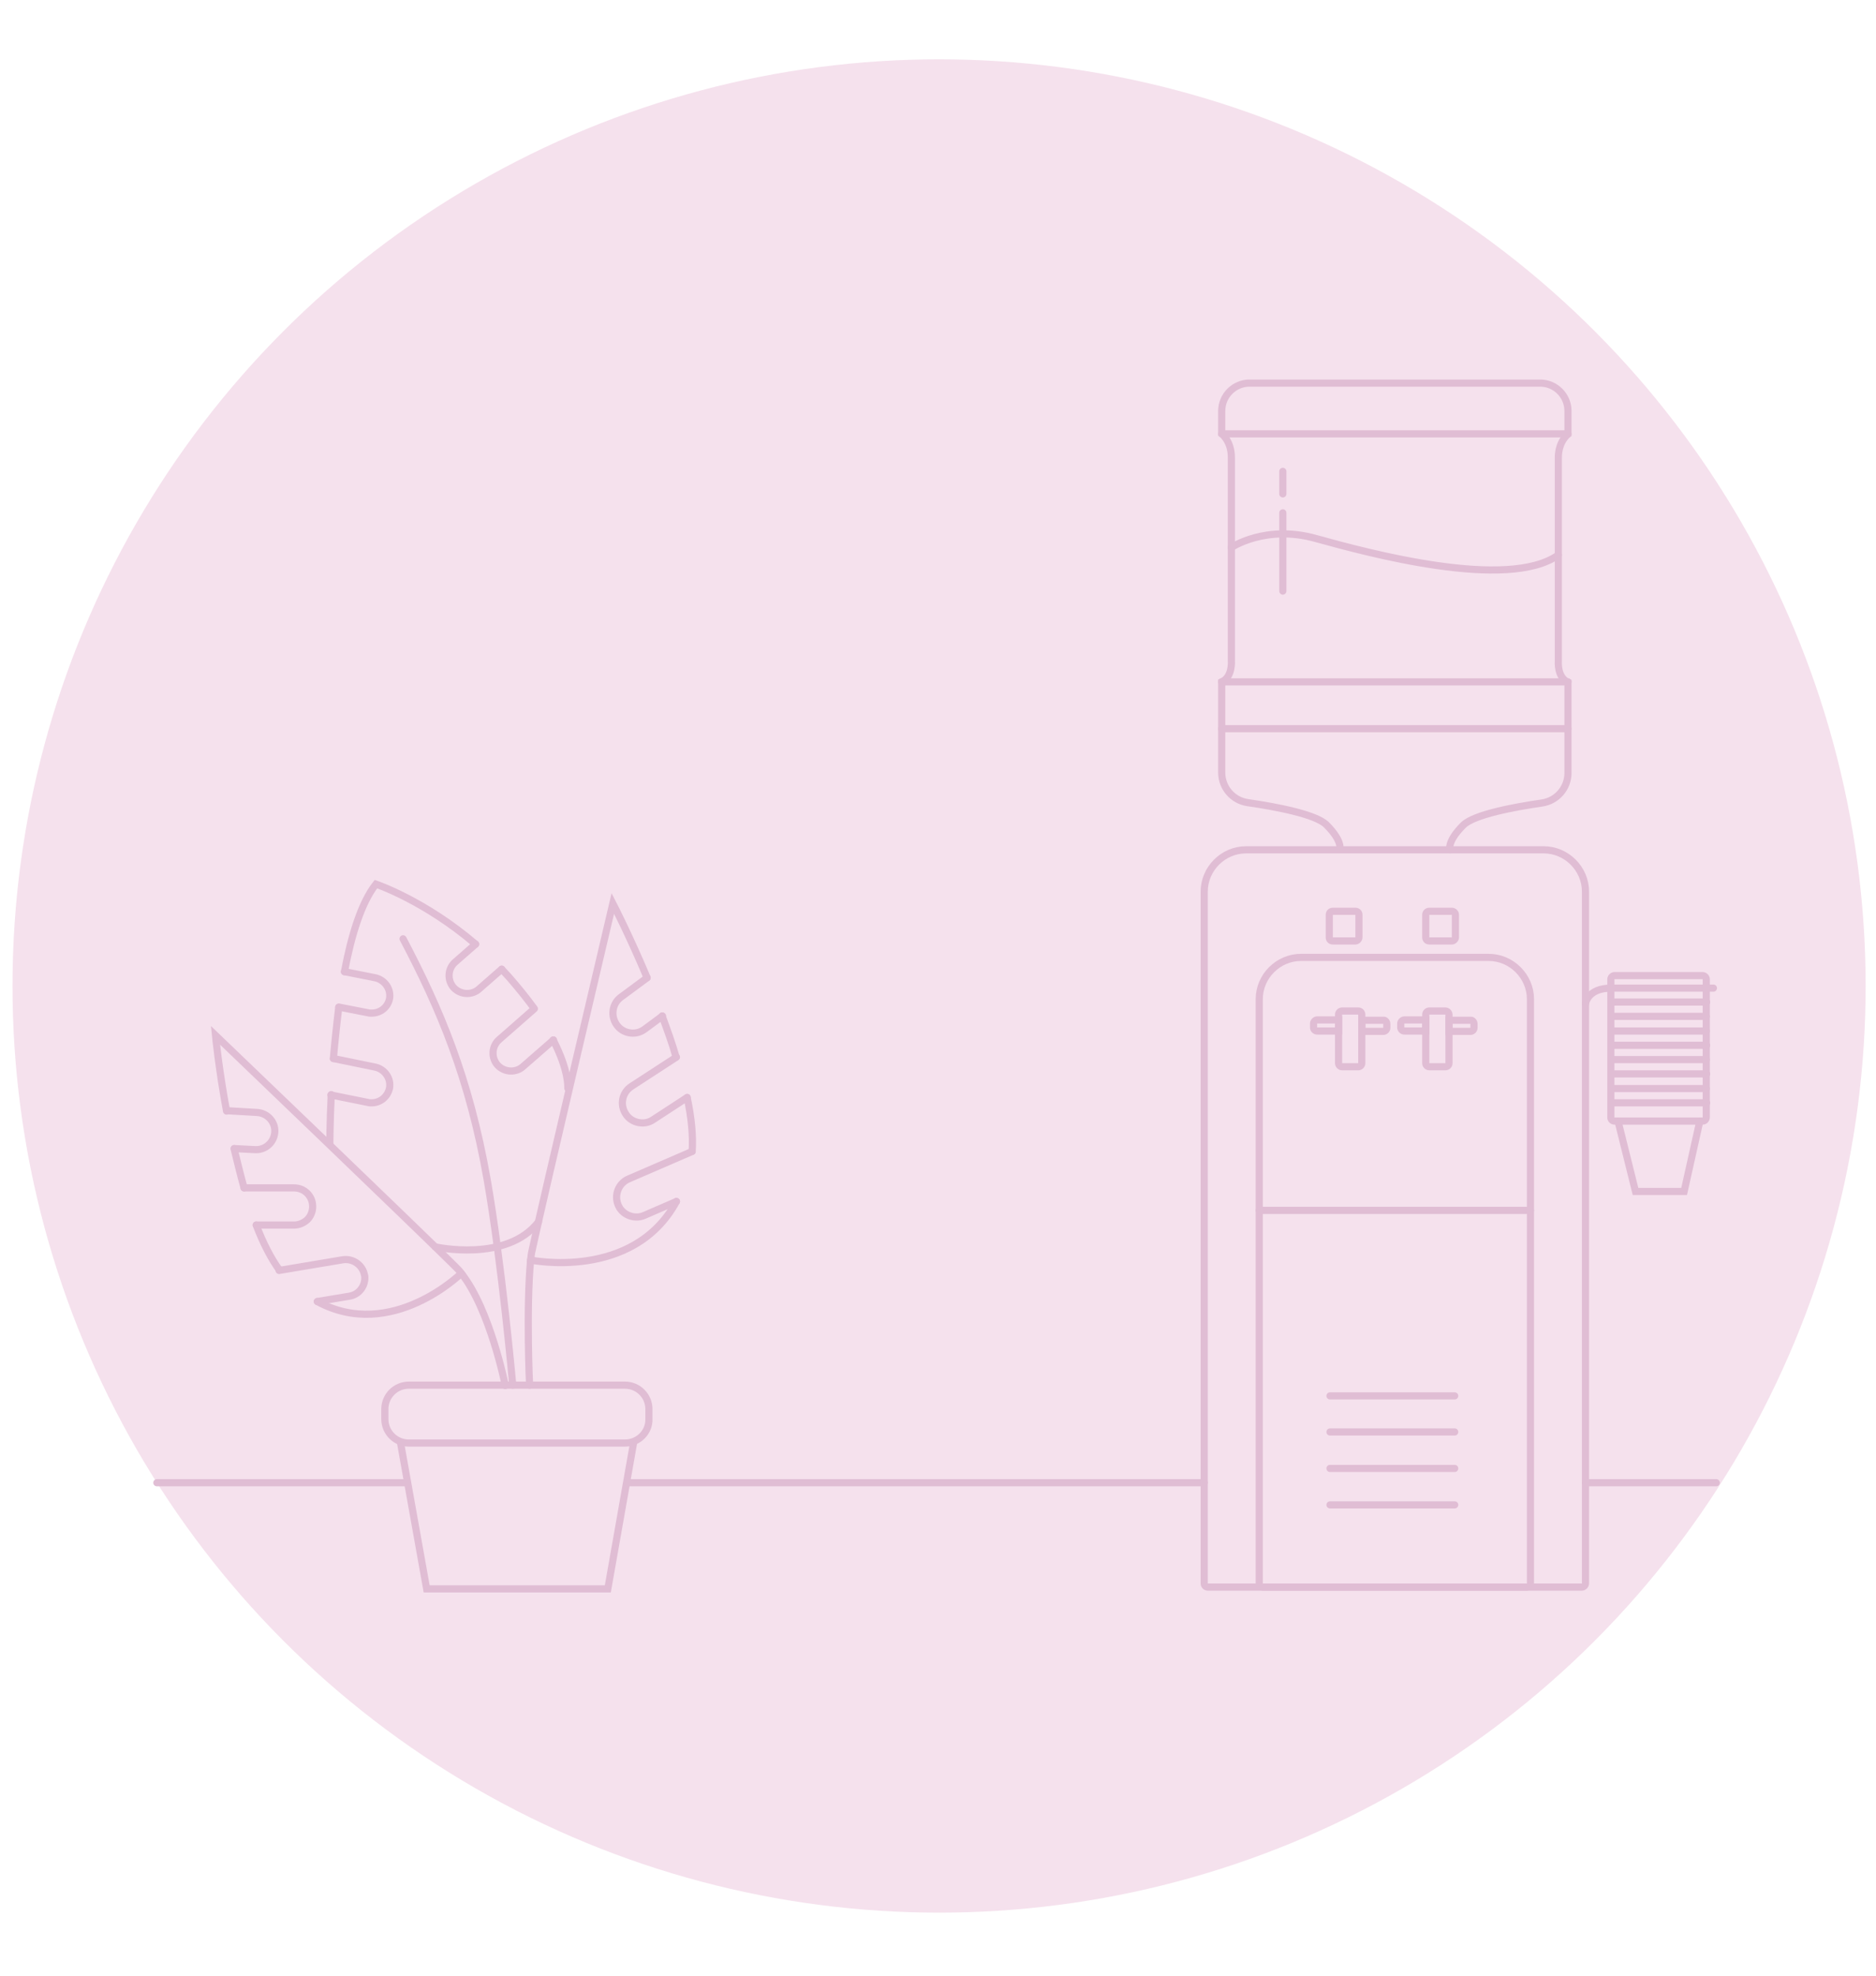 <?xml version="1.0" encoding="utf-8"?>
<!-- Generator: Adobe Illustrator 22.0.1, SVG Export Plug-In . SVG Version: 6.00 Build 0)  -->
<svg version="1.1" id="Layer_1" xmlns="http://www.w3.org/2000/svg" xmlns:xlink="http://www.w3.org/1999/xlink" x="0px" y="0px"
	 viewBox="0 0 525 553" style="enable-background:new 0 0 525 553;" xml:space="preserve">
<style type="text/css">
	.st0{fill:#F5E1ED;}
	.st1{fill:none;stroke:#E0BDD4;stroke-width:2;stroke-linecap:round;stroke-miterlimit:10;}
	.st2{fill:none;}
</style>
<circle class="st0" cx="262.8" cy="275.9" r="259.3"/>
<line class="st1" x1="43.9" y1="414.9" x2="114" y2="414.9"/>
<line class="st1" x1="175.6" y1="414.9" x2="337" y2="414.9"/>
<line class="st1" x1="443.7" y1="414.9" x2="480.3" y2="414.9"/>
<g>
	<path class="st1" d="M174.9,403.8h-60.5c-3.7,0-6.7-3-6.7-6.7v-2.8c0-3.7,3-6.7,6.7-6.7h60.5c3.7,0,6.7,3,6.7,6.7v2.8
		C181.7,400.8,178.6,403.8,174.9,403.8z"/>
	<polyline class="st1" points="112.1,403.8 119.4,444.6 170.1,444.6 177.3,403.8 	"/>
	<path class="st1" d="M129.1,356.3c8.1,10.2,12.3,31.4,12.3,31.4"/>
	<path class="st1" d="M71.7,342.8c1.9,5,4.1,9.3,6.5,12.6"/>
	<path class="st1" d="M88.8,364.2c20.8,11.3,40.3-7.9,40.3-7.9c-0.5-0.7-1.1-1.3-1.7-1.9c-9.2-9.2-67.1-64.7-67.1-64.7
		s0.9,9.3,3.1,21.2"/>
	<path class="st1" d="M68.3,332.4c-1-3.6-1.9-7.3-2.8-11"/>
	<path class="st1" d="M143.5,387.6c0,0-3.1-34.4-7.2-57.7c-5-28.4-13.2-47.6-23.5-67.2"/>
	<path class="st1" d="M92.3,320.3c0,0,0-5.7,0.4-14"/>
	<path class="st1" d="M94.8,281.9c-0.6,4.9-1.1,9.7-1.5,14.3"/>
	<path class="st1" d="M154.8,291c4.5,8.7,4.1,13.5,4.1,13.5"/>
	<path class="st1" d="M96.4,271.9c1.9-10.1,4.7-19.3,8.8-24.5c0,0,13.5,4.5,27.9,16.8"/>
	<path class="st1" d="M140.4,271.2c0.7,0.8,1.5,1.6,2.2,2.4c2.7,3.1,5,6,6.9,8.6"/>
	<path class="st1" d="M121.8,348.9c0,0,20,4.5,28.9-7"/>
	<path class="st1" d="M93.3,296.2l11.7,2.4c2.7,0.6,4.5,3.2,4,5.9c-0.5,2.4-2.6,4.1-5,4.1c-0.3,0-0.7,0-1-0.1l-10.4-2.1"/>
	<path class="st1" d="M96.4,271.9l8.6,1.7c2.7,0.6,4.5,3.2,4,5.9c-0.5,2.4-2.6,4-5,4c-0.3,0-0.7,0-1-0.1l-8.2-1.6"/>
	<path class="st1" d="M149.5,282.3l-9.8,8.6c-2.1,1.8-2.3,5-0.5,7.1c1,1.1,2.4,1.7,3.8,1.7c1.2,0,2.4-0.4,3.3-1.2l8.6-7.5"/>
	<path class="st1" d="M133.1,264.2l-5.7,5c-2.1,1.8-2.3,5-0.5,7.1c1,1.1,2.4,1.7,3.8,1.7c1.2,0,2.4-0.4,3.3-1.2l6.4-5.6"/>
	<path class="st1" d="M65.6,321.4l5.8,0.3c0.1,0,0.2,0,0.3,0c2.7,0,5-2.1,5.2-4.9s-2-5.3-4.9-5.5l-8.5-0.5"/>
	<path class="st1" d="M71.7,342.8h10.6c1.4,0,2.7-0.6,3.7-1.5c0.9-0.9,1.5-2.2,1.5-3.7c0-2.9-2.3-5.2-5.2-5.2h-14"/>
	<path class="st1" d="M88.8,364.2l9-1.5c2.5-0.4,4.3-2.6,4.3-5.1c0-0.3,0-0.6-0.1-0.8c-0.5-2.8-3.2-4.7-6-4.3l-17.9,3"/>
	<path class="st1" d="M148.2,387.6c0,0-1-21.2,0.3-35.1"/>
	<path class="st1" d="M193.7,322.2c0.3-4.3-0.2-9.5-1.4-15.1"/>
	<path class="st1" d="M181.1,273.6c-5-11.9-9.6-20.8-9.6-20.8s-19.7,83.5-22.6,97.1c-0.2,0.8-0.3,1.7-0.4,2.7
		c0,0,28.7,5.9,40.8-16.4"/>
	<path class="st1" d="M185.3,284.3c1.4,3.8,2.8,7.6,3.9,11.5"/>
	<path class="st1" d="M181.1,273.6l-7.3,5.4c-2.5,1.8-3,5.3-1.2,7.8c1.7,2.4,5.1,3,7.5,1.4c0.1-0.1,0.2-0.1,0.3-0.2l5-3.7"/>
	<path class="st1" d="M189.3,295.8l-12.6,8.2c-2.6,1.7-3.3,5.1-1.6,7.7c0.8,1.3,2.1,2.1,3.5,2.4s2.9,0.1,4.2-0.8l9.5-6.2"/>
	<path class="st1" d="M193.7,322.2l-17.8,7.7c-2.8,1.2-4.1,4.5-2.9,7.3c0.1,0.3,0.3,0.5,0.4,0.8c1.4,2.2,4.4,3.2,6.9,2.1l9-3.9"/>
</g>
<g>
	<path class="st1" d="M442.7,444.1H338c-0.5,0-1-0.4-1-1V249.5c0-6.4,5.3-11.7,11.7-11.7H432c6.4,0,11.7,5.3,11.7,11.7v193.6
		C443.7,443.6,443.2,444.1,442.7,444.1z"/>
	<path class="st1" d="M427.3,444.1h-73.9c-0.5,0-1-0.4-1-1V279.6c0-6.4,5.3-11.7,11.7-11.7h52.5c6.4,0,11.7,5.3,11.7,11.7v163.5
		C428.3,443.6,427.8,444.1,427.3,444.1z"/>
	<line class="st1" x1="352.4" y1="338.7" x2="428.3" y2="338.7"/>
	<line class="st1" x1="372.2" y1="390.6" x2="407.1" y2="390.6"/>
	<line class="st1" x1="372.2" y1="400.7" x2="407.1" y2="400.7"/>
	<line class="st1" x1="372.2" y1="410.9" x2="407.1" y2="410.9"/>
	<line class="st1" x1="372.2" y1="421.1" x2="407.1" y2="421.1"/>
	<path class="st1" d="M381.1,283.9v13.6c0,0.6-0.5,1-1,1h-4.5c-0.6,0-1-0.5-1-1v-13.6c0-0.6,0.5-1,1-1h4.5
		C380.7,282.9,381.1,283.4,381.1,283.9z"/>
	<path class="st1" d="M368.6,285.4h6v3.1h-6c-0.6,0-1-0.5-1-1v-1.1C367.6,285.9,368.1,285.4,368.6,285.4z"/>
	<path class="st1" d="M388.1,286.5v1.1c0,0.6-0.5,1-1,1h-6v-3.1h6C387.6,285.4,388.1,285.9,388.1,286.5z"/>
	<path class="st1" d="M405.5,283.9v13.6c0,0.6-0.5,1-1,1H400c-0.6,0-1-0.5-1-1v-13.6c0-0.6,0.5-1,1-1h4.5
		C405,282.9,405.5,283.4,405.5,283.9z"/>
	<path class="st1" d="M393,285.4h6v3.1h-6c-0.6,0-1-0.5-1-1v-1.1C392,285.9,392.5,285.4,393,285.4z"/>
	<path class="st1" d="M412.5,286.5v1.1c0,0.6-0.5,1-1,1h-6v-3.1h6C412,285.4,412.5,285.9,412.5,286.5z"/>
	<path class="st1" d="M379.3,263.3H373c-0.6,0-1-0.4-1-1V256c0-0.6,0.4-1,1-1h6.3c0.6,0,1,0.4,1,1v6.3
		C380.3,262.8,379.8,263.3,379.3,263.3z"/>
	<path class="st1" d="M406.3,263.3H400c-0.6,0-1-0.4-1-1V256c0-0.6,0.4-1,1-1h6.3c0.5,0,1,0.4,1,1v6.3
		C407.3,262.8,406.8,263.3,406.3,263.3z"/>
	<path class="st1" d="M405.8,237.8c0,0-1-2.2,3.7-6.9c3-3,14.4-5.1,22-6.2c4.2-0.6,7.3-4.2,7.3-8.4v-25.4c-3.1-1.4-2.7-5.9-2.7-5.9
		s0-52.3,0-56.9c0-4.6,2.7-6.6,2.7-6.6V115c0-4.3-3.5-7.8-7.8-7.8h-41h0.7h-41c-4.3,0-7.8,3.5-7.8,7.8v6.4c0,0,2.7,2,2.7,6.6
		c0,4.6,0,56.9,0,56.9s0.4,4.5-2.7,5.9v25.4c0,4.2,3.1,7.8,7.3,8.4c7.6,1.1,19,3.2,22,6.2c4.7,4.7,3.7,6.9,3.7,6.9"/>
	<line class="st1" x1="341.9" y1="190.8" x2="438.8" y2="190.8"/>
	<line class="st1" x1="341.9" y1="203.9" x2="438.8" y2="203.9"/>
	<line class="st1" x1="341.9" y1="121.4" x2="438.8" y2="121.4"/>
	<path class="st1" d="M344.6,153.2c0,0,9.6-6.5,23.7-2.5c14.1,3.9,53.6,14.7,67.8,4.6"/>
	<line class="st1" x1="359" y1="131.9" x2="359" y2="138.2"/>
	<line class="st1" x1="359" y1="143.5" x2="359" y2="165.4"/>
	<path class="st1" d="M443.7,280.9c0,0,0.5-4.4,7.2-4.4h28.6"/>
	<path class="st1" d="M476.5,313.7h-24.7c-0.5,0-1-0.4-1-1V274c0-0.5,0.5-1,1-1h24.7c0.5,0,1,0.5,1,1v38.6
		C477.5,313.2,477.1,313.7,476.5,313.7z"/>
	<polyline class="st1" points="452.8,313.7 457.7,333.4 471.3,333.4 475.7,313.7 	"/>
	<line class="st1" x1="450.9" y1="308.6" x2="477.6" y2="308.6"/>
	<line class="st1" x1="450.9" y1="304.6" x2="477.5" y2="304.6"/>
	<line class="st1" x1="450.9" y1="300.5" x2="477.6" y2="300.5"/>
	<line class="st1" x1="450.9" y1="296.5" x2="477.5" y2="296.5"/>
	<line class="st1" x1="450.9" y1="292.5" x2="477.6" y2="292.5"/>
	<line class="st1" x1="450.9" y1="288.5" x2="477.5" y2="288.5"/>
	<line class="st1" x1="450.9" y1="284.4" x2="477.5" y2="284.4"/>
	<line class="st1" x1="450.9" y1="280.4" x2="477.6" y2="280.4"/>
</g>
<rect class="st2" width="525" height="553"/>
</svg>

